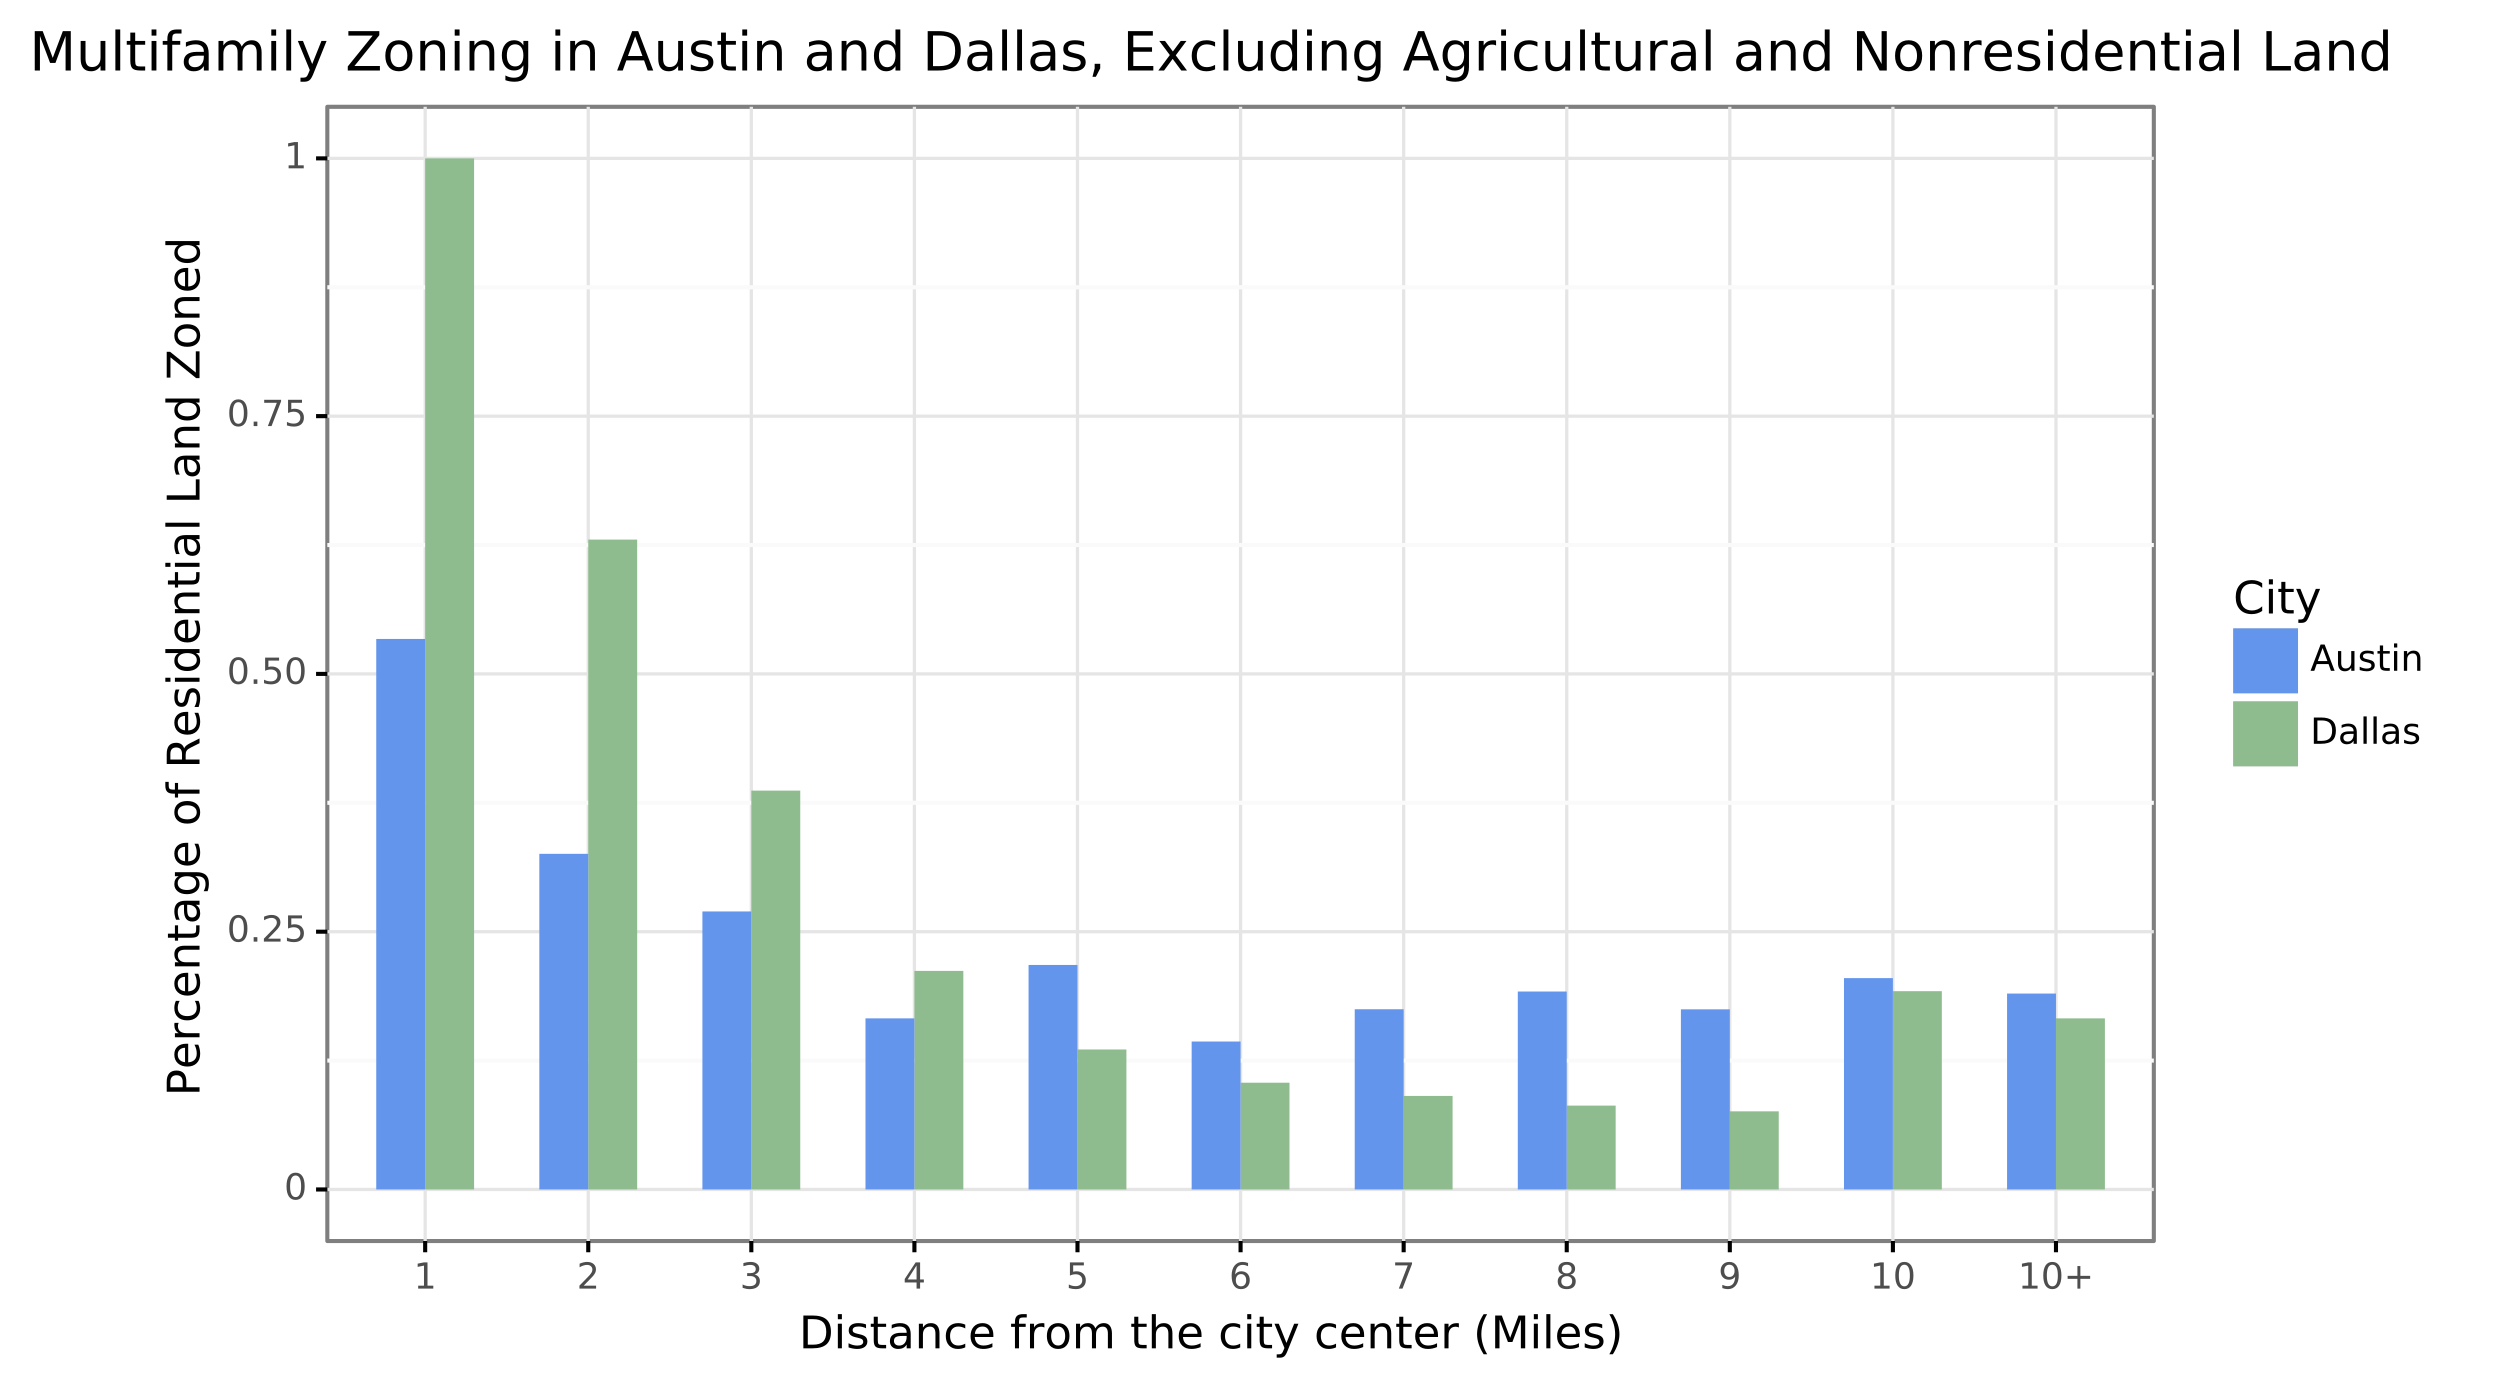 <?xml version="1.0" encoding="utf-8" standalone="no"?>
<!DOCTYPE svg PUBLIC "-//W3C//DTD SVG 1.1//EN"
  "http://www.w3.org/Graphics/SVG/1.1/DTD/svg11.dtd">
<!-- Created with matplotlib (http://matplotlib.org/) -->
<svg height="339pt" version="1.1" viewBox="0 0 611 339" width="611pt" xmlns="http://www.w3.org/2000/svg" xmlns:xlink="http://www.w3.org/1999/xlink">
 <rect x="0" y="0" width="611" height="339" fill="#333333" stroke="none"/>
 <defs>
  <style type="text/css">
*{stroke-linecap:butt;stroke-linejoin:round;}
  </style>
 </defs>
 <g id="figure_1">
  <g id="patch_1">
   <path d="M 0 339.018 
L 611.689 339.018 
L 611.689 0 
L 0 0 
z
" style="fill:#ffffff;stroke:#ffffff;stroke-linejoin:miter;"/>
  </g>
  <g id="axes_1">
   <g id="patch_2">
    <path d="M 79.996 303.305 
L 526.396 303.305 
L 526.396 26.105 
L 79.996 26.105 
z
" style="fill:#ffffff;stroke:#7f7f7f;stroke-linejoin:miter;"/>
   </g>
   <g id="matplotlib.axis_1">
    <g id="xtick_1">
     <g id="line2d_1">
      <path clip-path="url(#pef5a4bafa8)" d="M 103.911 303.305 
L 103.911 26.105 
" style="fill:none;stroke:#e5e5e5;stroke-width:0.8;"/>
     </g>
     <g id="line2d_2">
      <path d="M 103.911 303.305 
" style="fill:none;stroke:#000000;stroke-width:1.5;"/>
      <defs>
       <path d="M 0 0 
L 0 2.75 
" id="me6384b9e19" style="stroke:#000000;"/>
      </defs>
      <g>
       <use style="stroke:#000000;" x="103.911" xlink:href="#me6384b9e19" y="303.305"/>
      </g>
     </g>
     <g id="text_1">
      <!-- 1 -->
      <defs>
       <path d="M 12.406 8.297 
L 28.516 8.297 
L 28.516 63.922 
L 10.984 60.406 
L 10.984 69.391 
L 28.422 72.906 
L 38.281 72.906 
L 38.281 8.297 
L 54.391 8.297 
L 54.391 0 
L 12.406 0 
z
" id="DejaVuSans-31"/>
      </defs>
      <g style="fill:#4d4d4d;" transform="translate(101.111 314.942)scale(0.088 -0.088)">
       <use xlink:href="#DejaVuSans-31"/>
      </g>
     </g>
    </g>
    <g id="xtick_2">
     <g id="line2d_3">
      <path clip-path="url(#pef5a4bafa8)" d="M 143.768 303.305 
L 143.768 26.105 
" style="fill:none;stroke:#e5e5e5;stroke-width:0.8;"/>
     </g>
     <g id="line2d_4">
      <path d="M 143.768 303.305 
" style="fill:none;stroke:#000000;stroke-width:1.5;"/>
      <g>
       <use style="stroke:#000000;" x="143.768" xlink:href="#me6384b9e19" y="303.305"/>
      </g>
     </g>
     <g id="text_2">
      <!-- 2 -->
      <defs>
       <path d="M 19.188 8.297 
L 53.609 8.297 
L 53.609 0 
L 7.328 0 
L 7.328 8.297 
Q 12.938 14.109 22.625 23.891 
Q 32.328 33.688 34.812 36.531 
Q 39.547 41.844 41.422 45.531 
Q 43.312 49.219 43.312 52.781 
Q 43.312 58.594 39.234 62.25 
Q 35.156 65.922 28.609 65.922 
Q 23.969 65.922 18.812 64.312 
Q 13.672 62.703 7.812 59.422 
L 7.812 69.391 
Q 13.766 71.781 18.938 73 
Q 24.125 74.219 28.422 74.219 
Q 39.75 74.219 46.484 68.547 
Q 53.219 62.891 53.219 53.422 
Q 53.219 48.922 51.531 44.891 
Q 49.859 40.875 45.406 35.406 
Q 44.188 33.984 37.641 27.219 
Q 31.109 20.453 19.188 8.297 
z
" id="DejaVuSans-32"/>
      </defs>
      <g style="fill:#4d4d4d;" transform="translate(140.968 314.942)scale(0.088 -0.088)">
       <use xlink:href="#DejaVuSans-32"/>
      </g>
     </g>
    </g>
    <g id="xtick_3">
     <g id="line2d_5">
      <path clip-path="url(#pef5a4bafa8)" d="M 183.625 303.305 
L 183.625 26.105 
" style="fill:none;stroke:#e5e5e5;stroke-width:0.8;"/>
     </g>
     <g id="line2d_6">
      <path d="M 183.625 303.305 
" style="fill:none;stroke:#000000;stroke-width:1.5;"/>
      <g>
       <use style="stroke:#000000;" x="183.625" xlink:href="#me6384b9e19" y="303.305"/>
      </g>
     </g>
     <g id="text_3">
      <!-- 3 -->
      <defs>
       <path d="M 40.578 39.312 
Q 47.656 37.797 51.625 33 
Q 55.609 28.219 55.609 21.188 
Q 55.609 10.406 48.188 4.484 
Q 40.766 -1.422 27.094 -1.422 
Q 22.516 -1.422 17.656 -0.516 
Q 12.797 0.391 7.625 2.203 
L 7.625 11.719 
Q 11.719 9.328 16.594 8.109 
Q 21.484 6.891 26.812 6.891 
Q 36.078 6.891 40.938 10.547 
Q 45.797 14.203 45.797 21.188 
Q 45.797 27.641 41.281 31.266 
Q 36.766 34.906 28.719 34.906 
L 20.219 34.906 
L 20.219 43.016 
L 29.109 43.016 
Q 36.375 43.016 40.234 45.922 
Q 44.094 48.828 44.094 54.297 
Q 44.094 59.906 40.109 62.906 
Q 36.141 65.922 28.719 65.922 
Q 24.656 65.922 20.016 65.031 
Q 15.375 64.156 9.812 62.312 
L 9.812 71.094 
Q 15.438 72.656 20.344 73.438 
Q 25.25 74.219 29.594 74.219 
Q 40.828 74.219 47.359 69.109 
Q 53.906 64.016 53.906 55.328 
Q 53.906 49.266 50.438 45.094 
Q 46.969 40.922 40.578 39.312 
z
" id="DejaVuSans-33"/>
      </defs>
      <g style="fill:#4d4d4d;" transform="translate(180.825 314.942)scale(0.088 -0.088)">
       <use xlink:href="#DejaVuSans-33"/>
      </g>
     </g>
    </g>
    <g id="xtick_4">
     <g id="line2d_7">
      <path clip-path="url(#pef5a4bafa8)" d="M 223.482 303.305 
L 223.482 26.105 
" style="fill:none;stroke:#e5e5e5;stroke-width:0.8;"/>
     </g>
     <g id="line2d_8">
      <path d="M 223.482 303.305 
" style="fill:none;stroke:#000000;stroke-width:1.5;"/>
      <g>
       <use style="stroke:#000000;" x="223.482" xlink:href="#me6384b9e19" y="303.305"/>
      </g>
     </g>
     <g id="text_4">
      <!-- 4 -->
      <defs>
       <path d="M 37.797 64.312 
L 12.891 25.391 
L 37.797 25.391 
z
M 35.203 72.906 
L 47.609 72.906 
L 47.609 25.391 
L 58.016 25.391 
L 58.016 17.188 
L 47.609 17.188 
L 47.609 0 
L 37.797 0 
L 37.797 17.188 
L 4.891 17.188 
L 4.891 26.703 
z
" id="DejaVuSans-34"/>
      </defs>
      <g style="fill:#4d4d4d;" transform="translate(220.683 314.942)scale(0.088 -0.088)">
       <use xlink:href="#DejaVuSans-34"/>
      </g>
     </g>
    </g>
    <g id="xtick_5">
     <g id="line2d_9">
      <path clip-path="url(#pef5a4bafa8)" d="M 263.339 303.305 
L 263.339 26.105 
" style="fill:none;stroke:#e5e5e5;stroke-width:0.8;"/>
     </g>
     <g id="line2d_10">
      <path d="M 263.339 303.305 
" style="fill:none;stroke:#000000;stroke-width:1.5;"/>
      <g>
       <use style="stroke:#000000;" x="263.339" xlink:href="#me6384b9e19" y="303.305"/>
      </g>
     </g>
     <g id="text_5">
      <!-- 5 -->
      <defs>
       <path d="M 10.797 72.906 
L 49.516 72.906 
L 49.516 64.594 
L 19.828 64.594 
L 19.828 46.734 
Q 21.969 47.469 24.109 47.828 
Q 26.266 48.188 28.422 48.188 
Q 40.625 48.188 47.75 41.5 
Q 54.891 34.812 54.891 23.391 
Q 54.891 11.625 47.562 5.094 
Q 40.234 -1.422 26.906 -1.422 
Q 22.312 -1.422 17.547 -0.641 
Q 12.797 0.141 7.719 1.703 
L 7.719 11.625 
Q 12.109 9.234 16.797 8.062 
Q 21.484 6.891 26.703 6.891 
Q 35.156 6.891 40.078 11.328 
Q 45.016 15.766 45.016 23.391 
Q 45.016 31 40.078 35.438 
Q 35.156 39.891 26.703 39.891 
Q 22.75 39.891 18.812 39.016 
Q 14.891 38.141 10.797 36.281 
z
" id="DejaVuSans-35"/>
      </defs>
      <g style="fill:#4d4d4d;" transform="translate(260.54 314.942)scale(0.088 -0.088)">
       <use xlink:href="#DejaVuSans-35"/>
      </g>
     </g>
    </g>
    <g id="xtick_6">
     <g id="line2d_11">
      <path clip-path="url(#pef5a4bafa8)" d="M 303.196 303.305 
L 303.196 26.105 
" style="fill:none;stroke:#e5e5e5;stroke-width:0.8;"/>
     </g>
     <g id="line2d_12">
      <path d="M 303.196 303.305 
" style="fill:none;stroke:#000000;stroke-width:1.5;"/>
      <g>
       <use style="stroke:#000000;" x="303.196" xlink:href="#me6384b9e19" y="303.305"/>
      </g>
     </g>
     <g id="text_6">
      <!-- 6 -->
      <defs>
       <path d="M 33.016 40.375 
Q 26.375 40.375 22.484 35.828 
Q 18.609 31.297 18.609 23.391 
Q 18.609 15.531 22.484 10.953 
Q 26.375 6.391 33.016 6.391 
Q 39.656 6.391 43.531 10.953 
Q 47.406 15.531 47.406 23.391 
Q 47.406 31.297 43.531 35.828 
Q 39.656 40.375 33.016 40.375 
z
M 52.594 71.297 
L 52.594 62.312 
Q 48.875 64.062 45.094 64.984 
Q 41.312 65.922 37.594 65.922 
Q 27.828 65.922 22.672 59.328 
Q 17.531 52.734 16.797 39.406 
Q 19.672 43.656 24.016 45.922 
Q 28.375 48.188 33.594 48.188 
Q 44.578 48.188 50.953 41.516 
Q 57.328 34.859 57.328 23.391 
Q 57.328 12.156 50.688 5.359 
Q 44.047 -1.422 33.016 -1.422 
Q 20.359 -1.422 13.672 8.266 
Q 6.984 17.969 6.984 36.375 
Q 6.984 53.656 15.188 63.938 
Q 23.391 74.219 37.203 74.219 
Q 40.922 74.219 44.703 73.484 
Q 48.484 72.75 52.594 71.297 
z
" id="DejaVuSans-36"/>
      </defs>
      <g style="fill:#4d4d4d;" transform="translate(300.397 314.942)scale(0.088 -0.088)">
       <use xlink:href="#DejaVuSans-36"/>
      </g>
     </g>
    </g>
    <g id="xtick_7">
     <g id="line2d_13">
      <path clip-path="url(#pef5a4bafa8)" d="M 343.054 303.305 
L 343.054 26.105 
" style="fill:none;stroke:#e5e5e5;stroke-width:0.8;"/>
     </g>
     <g id="line2d_14">
      <path d="M 343.054 303.305 
" style="fill:none;stroke:#000000;stroke-width:1.5;"/>
      <g>
       <use style="stroke:#000000;" x="343.054" xlink:href="#me6384b9e19" y="303.305"/>
      </g>
     </g>
     <g id="text_7">
      <!-- 7 -->
      <defs>
       <path d="M 8.203 72.906 
L 55.078 72.906 
L 55.078 68.703 
L 28.609 0 
L 18.312 0 
L 43.219 64.594 
L 8.203 64.594 
z
" id="DejaVuSans-37"/>
      </defs>
      <g style="fill:#4d4d4d;" transform="translate(340.254 314.942)scale(0.088 -0.088)">
       <use xlink:href="#DejaVuSans-37"/>
      </g>
     </g>
    </g>
    <g id="xtick_8">
     <g id="line2d_15">
      <path clip-path="url(#pef5a4bafa8)" d="M 382.911 303.305 
L 382.911 26.105 
" style="fill:none;stroke:#e5e5e5;stroke-width:0.8;"/>
     </g>
     <g id="line2d_16">
      <path d="M 382.911 303.305 
" style="fill:none;stroke:#000000;stroke-width:1.5;"/>
      <g>
       <use style="stroke:#000000;" x="382.911" xlink:href="#me6384b9e19" y="303.305"/>
      </g>
     </g>
     <g id="text_8">
      <!-- 8 -->
      <defs>
       <path d="M 31.781 34.625 
Q 24.75 34.625 20.719 30.859 
Q 16.703 27.094 16.703 20.516 
Q 16.703 13.922 20.719 10.156 
Q 24.75 6.391 31.781 6.391 
Q 38.812 6.391 42.859 10.172 
Q 46.922 13.969 46.922 20.516 
Q 46.922 27.094 42.891 30.859 
Q 38.875 34.625 31.781 34.625 
z
M 21.922 38.812 
Q 15.578 40.375 12.031 44.719 
Q 8.5 49.078 8.5 55.328 
Q 8.5 64.062 14.719 69.141 
Q 20.953 74.219 31.781 74.219 
Q 42.672 74.219 48.875 69.141 
Q 55.078 64.062 55.078 55.328 
Q 55.078 49.078 51.531 44.719 
Q 48 40.375 41.703 38.812 
Q 48.828 37.156 52.797 32.312 
Q 56.781 27.484 56.781 20.516 
Q 56.781 9.906 50.312 4.234 
Q 43.844 -1.422 31.781 -1.422 
Q 19.734 -1.422 13.25 4.234 
Q 6.781 9.906 6.781 20.516 
Q 6.781 27.484 10.781 32.312 
Q 14.797 37.156 21.922 38.812 
z
M 18.312 54.391 
Q 18.312 48.734 21.844 45.562 
Q 25.391 42.391 31.781 42.391 
Q 38.141 42.391 41.719 45.562 
Q 45.312 48.734 45.312 54.391 
Q 45.312 60.062 41.719 63.234 
Q 38.141 66.406 31.781 66.406 
Q 25.391 66.406 21.844 63.234 
Q 18.312 60.062 18.312 54.391 
z
" id="DejaVuSans-38"/>
      </defs>
      <g style="fill:#4d4d4d;" transform="translate(380.111 314.942)scale(0.088 -0.088)">
       <use xlink:href="#DejaVuSans-38"/>
      </g>
     </g>
    </g>
    <g id="xtick_9">
     <g id="line2d_17">
      <path clip-path="url(#pef5a4bafa8)" d="M 422.768 303.305 
L 422.768 26.105 
" style="fill:none;stroke:#e5e5e5;stroke-width:0.8;"/>
     </g>
     <g id="line2d_18">
      <path d="M 422.768 303.305 
" style="fill:none;stroke:#000000;stroke-width:1.5;"/>
      <g>
       <use style="stroke:#000000;" x="422.768" xlink:href="#me6384b9e19" y="303.305"/>
      </g>
     </g>
     <g id="text_9">
      <!-- 9 -->
      <defs>
       <path d="M 10.984 1.516 
L 10.984 10.5 
Q 14.703 8.734 18.5 7.812 
Q 22.312 6.891 25.984 6.891 
Q 35.75 6.891 40.891 13.453 
Q 46.047 20.016 46.781 33.406 
Q 43.953 29.203 39.594 26.953 
Q 35.25 24.703 29.984 24.703 
Q 19.047 24.703 12.672 31.312 
Q 6.297 37.938 6.297 49.422 
Q 6.297 60.641 12.938 67.422 
Q 19.578 74.219 30.609 74.219 
Q 43.266 74.219 49.922 64.516 
Q 56.594 54.828 56.594 36.375 
Q 56.594 19.141 48.406 8.859 
Q 40.234 -1.422 26.422 -1.422 
Q 22.703 -1.422 18.891 -0.688 
Q 15.094 0.047 10.984 1.516 
z
M 30.609 32.422 
Q 37.25 32.422 41.125 36.953 
Q 45.016 41.5 45.016 49.422 
Q 45.016 57.281 41.125 61.844 
Q 37.25 66.406 30.609 66.406 
Q 23.969 66.406 20.094 61.844 
Q 16.219 57.281 16.219 49.422 
Q 16.219 41.5 20.094 36.953 
Q 23.969 32.422 30.609 32.422 
z
" id="DejaVuSans-39"/>
      </defs>
      <g style="fill:#4d4d4d;" transform="translate(419.968 314.942)scale(0.088 -0.088)">
       <use xlink:href="#DejaVuSans-39"/>
      </g>
     </g>
    </g>
    <g id="xtick_10">
     <g id="line2d_19">
      <path clip-path="url(#pef5a4bafa8)" d="M 462.625 303.305 
L 462.625 26.105 
" style="fill:none;stroke:#e5e5e5;stroke-width:0.8;"/>
     </g>
     <g id="line2d_20">
      <path d="M 462.625 303.305 
" style="fill:none;stroke:#000000;stroke-width:1.5;"/>
      <g>
       <use style="stroke:#000000;" x="462.625" xlink:href="#me6384b9e19" y="303.305"/>
      </g>
     </g>
     <g id="text_10">
      <!-- 10 -->
      <defs>
       <path d="M 31.781 66.406 
Q 24.172 66.406 20.328 58.906 
Q 16.5 51.422 16.5 36.375 
Q 16.5 21.391 20.328 13.891 
Q 24.172 6.391 31.781 6.391 
Q 39.453 6.391 43.281 13.891 
Q 47.125 21.391 47.125 36.375 
Q 47.125 51.422 43.281 58.906 
Q 39.453 66.406 31.781 66.406 
z
M 31.781 74.219 
Q 44.047 74.219 50.516 64.516 
Q 56.984 54.828 56.984 36.375 
Q 56.984 17.969 50.516 8.266 
Q 44.047 -1.422 31.781 -1.422 
Q 19.531 -1.422 13.062 8.266 
Q 6.594 17.969 6.594 36.375 
Q 6.594 54.828 13.062 64.516 
Q 19.531 74.219 31.781 74.219 
z
" id="DejaVuSans-30"/>
      </defs>
      <g style="fill:#4d4d4d;" transform="translate(457.026 314.942)scale(0.088 -0.088)">
       <use xlink:href="#DejaVuSans-31"/>
       <use x="63.623" xlink:href="#DejaVuSans-30"/>
      </g>
     </g>
    </g>
    <g id="xtick_11">
     <g id="line2d_21">
      <path clip-path="url(#pef5a4bafa8)" d="M 502.482 303.305 
L 502.482 26.105 
" style="fill:none;stroke:#e5e5e5;stroke-width:0.8;"/>
     </g>
     <g id="line2d_22">
      <path d="M 502.482 303.305 
" style="fill:none;stroke:#000000;stroke-width:1.5;"/>
      <g>
       <use style="stroke:#000000;" x="502.482" xlink:href="#me6384b9e19" y="303.305"/>
      </g>
     </g>
     <g id="text_11">
      <!-- 10+ -->
      <defs>
       <path d="M 46 62.703 
L 46 35.5 
L 73.188 35.5 
L 73.188 27.203 
L 46 27.203 
L 46 0 
L 37.797 0 
L 37.797 27.203 
L 10.594 27.203 
L 10.594 35.5 
L 37.797 35.5 
L 37.797 62.703 
z
" id="DejaVuSans-2b"/>
      </defs>
      <g style="fill:#4d4d4d;" transform="translate(493.196 314.942)scale(0.088 -0.088)">
       <use xlink:href="#DejaVuSans-31"/>
       <use x="63.623" xlink:href="#DejaVuSans-30"/>
       <use x="127.246" xlink:href="#DejaVuSans-2b"/>
      </g>
     </g>
    </g>
    <g id="text_12">
     <!-- Distance from the city center (Miles) -->
     <defs>
      <path d="M 19.672 64.797 
L 19.672 8.109 
L 31.594 8.109 
Q 46.688 8.109 53.688 14.938 
Q 60.688 21.781 60.688 36.531 
Q 60.688 51.172 53.688 57.984 
Q 46.688 64.797 31.594 64.797 
z
M 9.812 72.906 
L 30.078 72.906 
Q 51.266 72.906 61.172 64.094 
Q 71.094 55.281 71.094 36.531 
Q 71.094 17.672 61.125 8.828 
Q 51.172 0 30.078 0 
L 9.812 0 
z
" id="DejaVuSans-44"/>
      <path d="M 9.422 54.688 
L 18.406 54.688 
L 18.406 0 
L 9.422 0 
z
M 9.422 75.984 
L 18.406 75.984 
L 18.406 64.594 
L 9.422 64.594 
z
" id="DejaVuSans-69"/>
      <path d="M 44.281 53.078 
L 44.281 44.578 
Q 40.484 46.531 36.375 47.5 
Q 32.281 48.484 27.875 48.484 
Q 21.188 48.484 17.844 46.438 
Q 14.5 44.391 14.5 40.281 
Q 14.5 37.156 16.891 35.375 
Q 19.281 33.594 26.516 31.984 
L 29.594 31.297 
Q 39.156 29.25 43.188 25.516 
Q 47.219 21.781 47.219 15.094 
Q 47.219 7.469 41.188 3.016 
Q 35.156 -1.422 24.609 -1.422 
Q 20.219 -1.422 15.453 -0.562 
Q 10.688 0.297 5.422 2 
L 5.422 11.281 
Q 10.406 8.688 15.234 7.391 
Q 20.062 6.109 24.812 6.109 
Q 31.156 6.109 34.562 8.281 
Q 37.984 10.453 37.984 14.406 
Q 37.984 18.062 35.516 20.016 
Q 33.062 21.969 24.703 23.781 
L 21.578 24.516 
Q 13.234 26.266 9.516 29.906 
Q 5.812 33.547 5.812 39.891 
Q 5.812 47.609 11.281 51.797 
Q 16.75 56 26.812 56 
Q 31.781 56 36.172 55.266 
Q 40.578 54.547 44.281 53.078 
z
" id="DejaVuSans-73"/>
      <path d="M 18.312 70.219 
L 18.312 54.688 
L 36.812 54.688 
L 36.812 47.703 
L 18.312 47.703 
L 18.312 18.016 
Q 18.312 11.328 20.141 9.422 
Q 21.969 7.516 27.594 7.516 
L 36.812 7.516 
L 36.812 0 
L 27.594 0 
Q 17.188 0 13.234 3.875 
Q 9.281 7.766 9.281 18.016 
L 9.281 47.703 
L 2.688 47.703 
L 2.688 54.688 
L 9.281 54.688 
L 9.281 70.219 
z
" id="DejaVuSans-74"/>
      <path d="M 34.281 27.484 
Q 23.391 27.484 19.188 25 
Q 14.984 22.516 14.984 16.5 
Q 14.984 11.719 18.141 8.906 
Q 21.297 6.109 26.703 6.109 
Q 34.188 6.109 38.703 11.406 
Q 43.219 16.703 43.219 25.484 
L 43.219 27.484 
z
M 52.203 31.203 
L 52.203 0 
L 43.219 0 
L 43.219 8.297 
Q 40.141 3.328 35.547 0.953 
Q 30.953 -1.422 24.312 -1.422 
Q 15.922 -1.422 10.953 3.297 
Q 6 8.016 6 15.922 
Q 6 25.141 12.172 29.828 
Q 18.359 34.516 30.609 34.516 
L 43.219 34.516 
L 43.219 35.406 
Q 43.219 41.609 39.141 45 
Q 35.062 48.391 27.688 48.391 
Q 23 48.391 18.547 47.266 
Q 14.109 46.141 10.016 43.891 
L 10.016 52.203 
Q 14.938 54.109 19.578 55.047 
Q 24.219 56 28.609 56 
Q 40.484 56 46.344 49.844 
Q 52.203 43.703 52.203 31.203 
z
" id="DejaVuSans-61"/>
      <path d="M 54.891 33.016 
L 54.891 0 
L 45.906 0 
L 45.906 32.719 
Q 45.906 40.484 42.875 44.328 
Q 39.844 48.188 33.797 48.188 
Q 26.516 48.188 22.312 43.547 
Q 18.109 38.922 18.109 30.906 
L 18.109 0 
L 9.078 0 
L 9.078 54.688 
L 18.109 54.688 
L 18.109 46.188 
Q 21.344 51.125 25.703 53.562 
Q 30.078 56 35.797 56 
Q 45.219 56 50.047 50.172 
Q 54.891 44.344 54.891 33.016 
z
" id="DejaVuSans-6e"/>
      <path d="M 48.781 52.594 
L 48.781 44.188 
Q 44.969 46.297 41.141 47.344 
Q 37.312 48.391 33.406 48.391 
Q 24.656 48.391 19.812 42.844 
Q 14.984 37.312 14.984 27.297 
Q 14.984 17.281 19.812 11.734 
Q 24.656 6.203 33.406 6.203 
Q 37.312 6.203 41.141 7.25 
Q 44.969 8.297 48.781 10.406 
L 48.781 2.094 
Q 45.016 0.344 40.984 -0.531 
Q 36.969 -1.422 32.422 -1.422 
Q 20.062 -1.422 12.781 6.344 
Q 5.516 14.109 5.516 27.297 
Q 5.516 40.672 12.859 48.328 
Q 20.219 56 33.016 56 
Q 37.156 56 41.109 55.141 
Q 45.062 54.297 48.781 52.594 
z
" id="DejaVuSans-63"/>
      <path d="M 56.203 29.594 
L 56.203 25.203 
L 14.891 25.203 
Q 15.484 15.922 20.484 11.062 
Q 25.484 6.203 34.422 6.203 
Q 39.594 6.203 44.453 7.469 
Q 49.312 8.734 54.109 11.281 
L 54.109 2.781 
Q 49.266 0.734 44.188 -0.344 
Q 39.109 -1.422 33.891 -1.422 
Q 20.797 -1.422 13.156 6.188 
Q 5.516 13.812 5.516 26.812 
Q 5.516 40.234 12.766 48.109 
Q 20.016 56 32.328 56 
Q 43.359 56 49.781 48.891 
Q 56.203 41.797 56.203 29.594 
z
M 47.219 32.234 
Q 47.125 39.594 43.094 43.984 
Q 39.062 48.391 32.422 48.391 
Q 24.906 48.391 20.391 44.141 
Q 15.875 39.891 15.188 32.172 
z
" id="DejaVuSans-65"/>
      <path id="DejaVuSans-20"/>
      <path d="M 37.109 75.984 
L 37.109 68.5 
L 28.516 68.5 
Q 23.688 68.5 21.797 66.547 
Q 19.922 64.594 19.922 59.516 
L 19.922 54.688 
L 34.719 54.688 
L 34.719 47.703 
L 19.922 47.703 
L 19.922 0 
L 10.891 0 
L 10.891 47.703 
L 2.297 47.703 
L 2.297 54.688 
L 10.891 54.688 
L 10.891 58.5 
Q 10.891 67.625 15.141 71.797 
Q 19.391 75.984 28.609 75.984 
z
" id="DejaVuSans-66"/>
      <path d="M 41.109 46.297 
Q 39.594 47.172 37.812 47.578 
Q 36.031 48 33.891 48 
Q 26.266 48 22.188 43.047 
Q 18.109 38.094 18.109 28.812 
L 18.109 0 
L 9.078 0 
L 9.078 54.688 
L 18.109 54.688 
L 18.109 46.188 
Q 20.953 51.172 25.484 53.578 
Q 30.031 56 36.531 56 
Q 37.453 56 38.578 55.875 
Q 39.703 55.766 41.062 55.516 
z
" id="DejaVuSans-72"/>
      <path d="M 30.609 48.391 
Q 23.391 48.391 19.188 42.75 
Q 14.984 37.109 14.984 27.297 
Q 14.984 17.484 19.156 11.844 
Q 23.344 6.203 30.609 6.203 
Q 37.797 6.203 41.984 11.859 
Q 46.188 17.531 46.188 27.297 
Q 46.188 37.016 41.984 42.703 
Q 37.797 48.391 30.609 48.391 
z
M 30.609 56 
Q 42.328 56 49.016 48.375 
Q 55.719 40.766 55.719 27.297 
Q 55.719 13.875 49.016 6.219 
Q 42.328 -1.422 30.609 -1.422 
Q 18.844 -1.422 12.172 6.219 
Q 5.516 13.875 5.516 27.297 
Q 5.516 40.766 12.172 48.375 
Q 18.844 56 30.609 56 
z
" id="DejaVuSans-6f"/>
      <path d="M 52 44.188 
Q 55.375 50.25 60.062 53.125 
Q 64.75 56 71.094 56 
Q 79.641 56 84.281 50.016 
Q 88.922 44.047 88.922 33.016 
L 88.922 0 
L 79.891 0 
L 79.891 32.719 
Q 79.891 40.578 77.094 44.375 
Q 74.312 48.188 68.609 48.188 
Q 61.625 48.188 57.562 43.547 
Q 53.516 38.922 53.516 30.906 
L 53.516 0 
L 44.484 0 
L 44.484 32.719 
Q 44.484 40.625 41.703 44.406 
Q 38.922 48.188 33.109 48.188 
Q 26.219 48.188 22.156 43.531 
Q 18.109 38.875 18.109 30.906 
L 18.109 0 
L 9.078 0 
L 9.078 54.688 
L 18.109 54.688 
L 18.109 46.188 
Q 21.188 51.219 25.484 53.609 
Q 29.781 56 35.688 56 
Q 41.656 56 45.828 52.969 
Q 50 49.953 52 44.188 
z
" id="DejaVuSans-6d"/>
      <path d="M 54.891 33.016 
L 54.891 0 
L 45.906 0 
L 45.906 32.719 
Q 45.906 40.484 42.875 44.328 
Q 39.844 48.188 33.797 48.188 
Q 26.516 48.188 22.312 43.547 
Q 18.109 38.922 18.109 30.906 
L 18.109 0 
L 9.078 0 
L 9.078 75.984 
L 18.109 75.984 
L 18.109 46.188 
Q 21.344 51.125 25.703 53.562 
Q 30.078 56 35.797 56 
Q 45.219 56 50.047 50.172 
Q 54.891 44.344 54.891 33.016 
z
" id="DejaVuSans-68"/>
      <path d="M 32.172 -5.078 
Q 28.375 -14.844 24.75 -17.812 
Q 21.141 -20.797 15.094 -20.797 
L 7.906 -20.797 
L 7.906 -13.281 
L 13.188 -13.281 
Q 16.891 -13.281 18.938 -11.516 
Q 21 -9.766 23.484 -3.219 
L 25.094 0.875 
L 2.984 54.688 
L 12.5 54.688 
L 29.594 11.922 
L 46.688 54.688 
L 56.203 54.688 
z
" id="DejaVuSans-79"/>
      <path d="M 31 75.875 
Q 24.469 64.656 21.281 53.656 
Q 18.109 42.672 18.109 31.391 
Q 18.109 20.125 21.312 9.062 
Q 24.516 -2 31 -13.188 
L 23.188 -13.188 
Q 15.875 -1.703 12.234 9.375 
Q 8.594 20.453 8.594 31.391 
Q 8.594 42.281 12.203 53.312 
Q 15.828 64.359 23.188 75.875 
z
" id="DejaVuSans-28"/>
      <path d="M 9.812 72.906 
L 24.516 72.906 
L 43.109 23.297 
L 61.812 72.906 
L 76.516 72.906 
L 76.516 0 
L 66.891 0 
L 66.891 64.016 
L 48.094 14.016 
L 38.188 14.016 
L 19.391 64.016 
L 19.391 0 
L 9.812 0 
z
" id="DejaVuSans-4d"/>
      <path d="M 9.422 75.984 
L 18.406 75.984 
L 18.406 0 
L 9.422 0 
z
" id="DejaVuSans-6c"/>
      <path d="M 8.016 75.875 
L 15.828 75.875 
Q 23.141 64.359 26.781 53.312 
Q 30.422 42.281 30.422 31.391 
Q 30.422 20.453 26.781 9.375 
Q 23.141 -1.703 15.828 -13.188 
L 8.016 -13.188 
Q 14.5 -2 17.703 9.062 
Q 20.906 20.125 20.906 31.391 
Q 20.906 42.672 17.703 53.656 
Q 14.5 64.656 8.016 75.875 
z
" id="DejaVuSans-29"/>
     </defs>
     <g transform="translate(195.262 329.53)scale(0.11 -0.11)">
      <use xlink:href="#DejaVuSans-44"/>
      <use x="77.002" xlink:href="#DejaVuSans-69"/>
      <use x="104.785" xlink:href="#DejaVuSans-73"/>
      <use x="156.885" xlink:href="#DejaVuSans-74"/>
      <use x="196.094" xlink:href="#DejaVuSans-61"/>
      <use x="257.373" xlink:href="#DejaVuSans-6e"/>
      <use x="320.752" xlink:href="#DejaVuSans-63"/>
      <use x="375.732" xlink:href="#DejaVuSans-65"/>
      <use x="437.256" xlink:href="#DejaVuSans-20"/>
      <use x="469.043" xlink:href="#DejaVuSans-66"/>
      <use x="504.248" xlink:href="#DejaVuSans-72"/>
      <use x="545.33" xlink:href="#DejaVuSans-6f"/>
      <use x="606.512" xlink:href="#DejaVuSans-6d"/>
      <use x="703.924" xlink:href="#DejaVuSans-20"/>
      <use x="735.711" xlink:href="#DejaVuSans-74"/>
      <use x="774.92" xlink:href="#DejaVuSans-68"/>
      <use x="838.299" xlink:href="#DejaVuSans-65"/>
      <use x="899.822" xlink:href="#DejaVuSans-20"/>
      <use x="931.609" xlink:href="#DejaVuSans-63"/>
      <use x="986.59" xlink:href="#DejaVuSans-69"/>
      <use x="1014.373" xlink:href="#DejaVuSans-74"/>
      <use x="1053.582" xlink:href="#DejaVuSans-79"/>
      <use x="1112.762" xlink:href="#DejaVuSans-20"/>
      <use x="1144.549" xlink:href="#DejaVuSans-63"/>
      <use x="1199.529" xlink:href="#DejaVuSans-65"/>
      <use x="1261.053" xlink:href="#DejaVuSans-6e"/>
      <use x="1324.432" xlink:href="#DejaVuSans-74"/>
      <use x="1363.641" xlink:href="#DejaVuSans-65"/>
      <use x="1425.164" xlink:href="#DejaVuSans-72"/>
      <use x="1466.277" xlink:href="#DejaVuSans-20"/>
      <use x="1498.064" xlink:href="#DejaVuSans-28"/>
      <use x="1537.078" xlink:href="#DejaVuSans-4d"/>
      <use x="1623.357" xlink:href="#DejaVuSans-69"/>
      <use x="1651.141" xlink:href="#DejaVuSans-6c"/>
      <use x="1678.924" xlink:href="#DejaVuSans-65"/>
      <use x="1740.447" xlink:href="#DejaVuSans-73"/>
      <use x="1792.547" xlink:href="#DejaVuSans-29"/>
     </g>
    </g>
   </g>
   <g id="matplotlib.axis_2">
    <g id="ytick_1">
     <g id="line2d_23">
      <path clip-path="url(#pef5a4bafa8)" d="M 79.996 290.705 
L 526.396 290.705 
" style="fill:none;stroke:#e5e5e5;stroke-width:0.8;"/>
     </g>
     <g id="line2d_24">
      <path d="M 79.996 290.705 
" style="fill:none;stroke:#000000;stroke-width:1.5;"/>
      <defs>
       <path d="M 0 0 
L -2.75 0 
" id="m4a11bd9fdb" style="stroke:#000000;"/>
      </defs>
      <g>
       <use style="stroke:#000000;" x="79.996" xlink:href="#m4a11bd9fdb" y="290.705"/>
      </g>
     </g>
     <g id="text_13">
      <!-- 0 -->
      <g style="fill:#4d4d4d;" transform="translate(69.447 293.134)scale(0.088 -0.088)">
       <use xlink:href="#DejaVuSans-30"/>
      </g>
     </g>
    </g>
    <g id="ytick_2">
     <g id="line2d_25">
      <path clip-path="url(#pef5a4bafa8)" d="M 79.996 227.705 
L 526.396 227.705 
" style="fill:none;stroke:#e5e5e5;stroke-width:0.8;"/>
     </g>
     <g id="line2d_26">
      <path d="M 79.996 227.705 
" style="fill:none;stroke:#000000;stroke-width:1.5;"/>
      <g>
       <use style="stroke:#000000;" x="79.996" xlink:href="#m4a11bd9fdb" y="227.705"/>
      </g>
     </g>
     <g id="text_14">
      <!-- 0.25 -->
      <defs>
       <path d="M 10.688 12.406 
L 21 12.406 
L 21 0 
L 10.688 0 
z
" id="DejaVuSans-2e"/>
      </defs>
      <g style="fill:#4d4d4d;" transform="translate(55.453 230.134)scale(0.088 -0.088)">
       <use xlink:href="#DejaVuSans-30"/>
       <use x="63.623" xlink:href="#DejaVuSans-2e"/>
       <use x="95.41" xlink:href="#DejaVuSans-32"/>
       <use x="159.033" xlink:href="#DejaVuSans-35"/>
      </g>
     </g>
    </g>
    <g id="ytick_3">
     <g id="line2d_27">
      <path clip-path="url(#pef5a4bafa8)" d="M 79.996 164.705 
L 526.396 164.705 
" style="fill:none;stroke:#e5e5e5;stroke-width:0.8;"/>
     </g>
     <g id="line2d_28">
      <path d="M 79.996 164.705 
" style="fill:none;stroke:#000000;stroke-width:1.5;"/>
      <g>
       <use style="stroke:#000000;" x="79.996" xlink:href="#m4a11bd9fdb" y="164.705"/>
      </g>
     </g>
     <g id="text_15">
      <!-- 0.50 -->
      <g style="fill:#4d4d4d;" transform="translate(55.453 167.134)scale(0.088 -0.088)">
       <use xlink:href="#DejaVuSans-30"/>
       <use x="63.623" xlink:href="#DejaVuSans-2e"/>
       <use x="95.41" xlink:href="#DejaVuSans-35"/>
       <use x="159.033" xlink:href="#DejaVuSans-30"/>
      </g>
     </g>
    </g>
    <g id="ytick_4">
     <g id="line2d_29">
      <path clip-path="url(#pef5a4bafa8)" d="M 79.996 101.705 
L 526.396 101.705 
" style="fill:none;stroke:#e5e5e5;stroke-width:0.8;"/>
     </g>
     <g id="line2d_30">
      <path d="M 79.996 101.705 
" style="fill:none;stroke:#000000;stroke-width:1.5;"/>
      <g>
       <use style="stroke:#000000;" x="79.996" xlink:href="#m4a11bd9fdb" y="101.705"/>
      </g>
     </g>
     <g id="text_16">
      <!-- 0.75 -->
      <g style="fill:#4d4d4d;" transform="translate(55.453 104.134)scale(0.088 -0.088)">
       <use xlink:href="#DejaVuSans-30"/>
       <use x="63.623" xlink:href="#DejaVuSans-2e"/>
       <use x="95.41" xlink:href="#DejaVuSans-37"/>
       <use x="159.033" xlink:href="#DejaVuSans-35"/>
      </g>
     </g>
    </g>
    <g id="ytick_5">
     <g id="line2d_31">
      <path clip-path="url(#pef5a4bafa8)" d="M 79.996 38.705 
L 526.396 38.705 
" style="fill:none;stroke:#e5e5e5;stroke-width:0.8;"/>
     </g>
     <g id="line2d_32">
      <path d="M 79.996 38.705 
" style="fill:none;stroke:#000000;stroke-width:1.5;"/>
      <g>
       <use style="stroke:#000000;" x="79.996" xlink:href="#m4a11bd9fdb" y="38.705"/>
      </g>
     </g>
     <g id="text_17">
      <!-- 1 -->
      <g style="fill:#4d4d4d;" transform="translate(69.447 41.134)scale(0.088 -0.088)">
       <use xlink:href="#DejaVuSans-31"/>
      </g>
     </g>
    </g>
    <g id="ytick_6">
     <g id="line2d_33">
      <path clip-path="url(#pef5a4bafa8)" d="M 79.996 259.205 
L 526.396 259.205 
" style="fill:none;stroke:#fafafa;"/>
     </g>
     <g id="line2d_34">
      <path d="M 79.996 259.205 
" style="fill:none;stroke:#000000;stroke-width:1.5;"/>
     </g>
    </g>
    <g id="ytick_7">
     <g id="line2d_35">
      <path clip-path="url(#pef5a4bafa8)" d="M 79.996 196.205 
L 526.396 196.205 
" style="fill:none;stroke:#fafafa;"/>
     </g>
     <g id="line2d_36">
      <path d="M 79.996 196.205 
" style="fill:none;stroke:#000000;stroke-width:1.5;"/>
     </g>
    </g>
    <g id="ytick_8">
     <g id="line2d_37">
      <path clip-path="url(#pef5a4bafa8)" d="M 79.996 133.205 
L 526.396 133.205 
" style="fill:none;stroke:#fafafa;"/>
     </g>
     <g id="line2d_38">
      <path d="M 79.996 133.205 
" style="fill:none;stroke:#000000;stroke-width:1.5;"/>
     </g>
    </g>
    <g id="ytick_9">
     <g id="line2d_39">
      <path clip-path="url(#pef5a4bafa8)" d="M 79.996 70.205 
L 526.396 70.205 
" style="fill:none;stroke:#fafafa;"/>
     </g>
     <g id="line2d_40">
      <path d="M 79.996 70.205 
" style="fill:none;stroke:#000000;stroke-width:1.5;"/>
     </g>
    </g>
    <g id="text_18">
     <!-- Percentage of Residential Land Zoned -->
     <defs>
      <path d="M 19.672 64.797 
L 19.672 37.406 
L 32.078 37.406 
Q 38.969 37.406 42.719 40.969 
Q 46.484 44.531 46.484 51.125 
Q 46.484 57.672 42.719 61.234 
Q 38.969 64.797 32.078 64.797 
z
M 9.812 72.906 
L 32.078 72.906 
Q 44.344 72.906 50.609 67.359 
Q 56.891 61.812 56.891 51.125 
Q 56.891 40.328 50.609 34.812 
Q 44.344 29.297 32.078 29.297 
L 19.672 29.297 
L 19.672 0 
L 9.812 0 
z
" id="DejaVuSans-50"/>
      <path d="M 45.406 27.984 
Q 45.406 37.75 41.375 43.109 
Q 37.359 48.484 30.078 48.484 
Q 22.859 48.484 18.828 43.109 
Q 14.797 37.75 14.797 27.984 
Q 14.797 18.266 18.828 12.891 
Q 22.859 7.516 30.078 7.516 
Q 37.359 7.516 41.375 12.891 
Q 45.406 18.266 45.406 27.984 
z
M 54.391 6.781 
Q 54.391 -7.172 48.188 -13.984 
Q 42 -20.797 29.203 -20.797 
Q 24.469 -20.797 20.266 -20.094 
Q 16.062 -19.391 12.109 -17.922 
L 12.109 -9.188 
Q 16.062 -11.328 19.922 -12.344 
Q 23.781 -13.375 27.781 -13.375 
Q 36.625 -13.375 41.016 -8.766 
Q 45.406 -4.156 45.406 5.172 
L 45.406 9.625 
Q 42.625 4.781 38.281 2.391 
Q 33.938 0 27.875 0 
Q 17.828 0 11.672 7.656 
Q 5.516 15.328 5.516 27.984 
Q 5.516 40.672 11.672 48.328 
Q 17.828 56 27.875 56 
Q 33.938 56 38.281 53.609 
Q 42.625 51.219 45.406 46.391 
L 45.406 54.688 
L 54.391 54.688 
z
" id="DejaVuSans-67"/>
      <path d="M 44.391 34.188 
Q 47.562 33.109 50.562 29.594 
Q 53.562 26.078 56.594 19.922 
L 66.609 0 
L 56 0 
L 46.688 18.703 
Q 43.062 26.031 39.672 28.422 
Q 36.281 30.812 30.422 30.812 
L 19.672 30.812 
L 19.672 0 
L 9.812 0 
L 9.812 72.906 
L 32.078 72.906 
Q 44.578 72.906 50.734 67.672 
Q 56.891 62.453 56.891 51.906 
Q 56.891 45.016 53.688 40.469 
Q 50.484 35.938 44.391 34.188 
z
M 19.672 64.797 
L 19.672 38.922 
L 32.078 38.922 
Q 39.203 38.922 42.844 42.219 
Q 46.484 45.516 46.484 51.906 
Q 46.484 58.297 42.844 61.547 
Q 39.203 64.797 32.078 64.797 
z
" id="DejaVuSans-52"/>
      <path d="M 45.406 46.391 
L 45.406 75.984 
L 54.391 75.984 
L 54.391 0 
L 45.406 0 
L 45.406 8.203 
Q 42.578 3.328 38.25 0.953 
Q 33.938 -1.422 27.875 -1.422 
Q 17.969 -1.422 11.734 6.484 
Q 5.516 14.406 5.516 27.297 
Q 5.516 40.188 11.734 48.094 
Q 17.969 56 27.875 56 
Q 33.938 56 38.25 53.625 
Q 42.578 51.266 45.406 46.391 
z
M 14.797 27.297 
Q 14.797 17.391 18.875 11.75 
Q 22.953 6.109 30.078 6.109 
Q 37.203 6.109 41.297 11.75 
Q 45.406 17.391 45.406 27.297 
Q 45.406 37.203 41.297 42.844 
Q 37.203 48.484 30.078 48.484 
Q 22.953 48.484 18.875 42.844 
Q 14.797 37.203 14.797 27.297 
z
" id="DejaVuSans-64"/>
      <path d="M 9.812 72.906 
L 19.672 72.906 
L 19.672 8.297 
L 55.172 8.297 
L 55.172 0 
L 9.812 0 
z
" id="DejaVuSans-4c"/>
      <path d="M 5.609 72.906 
L 62.891 72.906 
L 62.891 65.375 
L 16.797 8.297 
L 64.016 8.297 
L 64.016 0 
L 4.5 0 
L 4.5 7.516 
L 50.594 64.594 
L 5.609 64.594 
z
" id="DejaVuSans-5a"/>
     </defs>
     <g transform="translate(48.765 267.899)rotate(-90)scale(0.11 -0.11)">
      <use xlink:href="#DejaVuSans-50"/>
      <use x="60.256" xlink:href="#DejaVuSans-65"/>
      <use x="121.779" xlink:href="#DejaVuSans-72"/>
      <use x="162.861" xlink:href="#DejaVuSans-63"/>
      <use x="217.842" xlink:href="#DejaVuSans-65"/>
      <use x="279.365" xlink:href="#DejaVuSans-6e"/>
      <use x="342.744" xlink:href="#DejaVuSans-74"/>
      <use x="381.953" xlink:href="#DejaVuSans-61"/>
      <use x="443.232" xlink:href="#DejaVuSans-67"/>
      <use x="506.709" xlink:href="#DejaVuSans-65"/>
      <use x="568.232" xlink:href="#DejaVuSans-20"/>
      <use x="600.02" xlink:href="#DejaVuSans-6f"/>
      <use x="661.201" xlink:href="#DejaVuSans-66"/>
      <use x="696.406" xlink:href="#DejaVuSans-20"/>
      <use x="728.193" xlink:href="#DejaVuSans-52"/>
      <use x="797.613" xlink:href="#DejaVuSans-65"/>
      <use x="859.137" xlink:href="#DejaVuSans-73"/>
      <use x="911.236" xlink:href="#DejaVuSans-69"/>
      <use x="939.02" xlink:href="#DejaVuSans-64"/>
      <use x="1002.496" xlink:href="#DejaVuSans-65"/>
      <use x="1064.02" xlink:href="#DejaVuSans-6e"/>
      <use x="1127.398" xlink:href="#DejaVuSans-74"/>
      <use x="1166.607" xlink:href="#DejaVuSans-69"/>
      <use x="1194.391" xlink:href="#DejaVuSans-61"/>
      <use x="1255.67" xlink:href="#DejaVuSans-6c"/>
      <use x="1283.453" xlink:href="#DejaVuSans-20"/>
      <use x="1315.24" xlink:href="#DejaVuSans-4c"/>
      <use x="1370.953" xlink:href="#DejaVuSans-61"/>
      <use x="1432.232" xlink:href="#DejaVuSans-6e"/>
      <use x="1495.611" xlink:href="#DejaVuSans-64"/>
      <use x="1559.088" xlink:href="#DejaVuSans-20"/>
      <use x="1590.875" xlink:href="#DejaVuSans-5a"/>
      <use x="1659.381" xlink:href="#DejaVuSans-6f"/>
      <use x="1720.562" xlink:href="#DejaVuSans-6e"/>
      <use x="1783.941" xlink:href="#DejaVuSans-65"/>
      <use x="1845.465" xlink:href="#DejaVuSans-64"/>
     </g>
    </g>
   </g>
   <g id="PolyCollection_1">
    <path clip-path="url(#pef5a4bafa8)" d="M 103.911 290.705 
L 103.911 38.705 
L 115.868 38.705 
L 115.868 290.705 
z
" style="fill:#8fbc8f;"/>
    <path clip-path="url(#pef5a4bafa8)" d="M 91.954 290.705 
L 91.954 156.159 
L 103.911 156.159 
L 103.911 290.705 
z
" style="fill:#6495ed;"/>
    <path clip-path="url(#pef5a4bafa8)" d="M 143.768 290.705 
L 143.768 131.877 
L 155.725 131.877 
L 155.725 290.705 
z
" style="fill:#8fbc8f;"/>
    <path clip-path="url(#pef5a4bafa8)" d="M 131.811 290.705 
L 131.811 208.675 
L 143.768 208.675 
L 143.768 290.705 
z
" style="fill:#6495ed;"/>
    <path clip-path="url(#pef5a4bafa8)" d="M 183.625 290.705 
L 183.625 193.223 
L 195.582 193.223 
L 195.582 290.705 
z
" style="fill:#8fbc8f;"/>
    <path clip-path="url(#pef5a4bafa8)" d="M 171.668 290.705 
L 171.668 222.759 
L 183.625 222.759 
L 183.625 290.705 
z
" style="fill:#6495ed;"/>
    <path clip-path="url(#pef5a4bafa8)" d="M 223.482 290.705 
L 223.482 237.289 
L 235.439 237.289 
L 235.439 290.705 
z
" style="fill:#8fbc8f;"/>
    <path clip-path="url(#pef5a4bafa8)" d="M 211.525 290.705 
L 211.525 248.888 
L 223.482 248.888 
L 223.482 290.705 
z
" style="fill:#6495ed;"/>
    <path clip-path="url(#pef5a4bafa8)" d="M 263.339 290.705 
L 263.339 256.491 
L 275.296 256.491 
L 275.296 290.705 
z
" style="fill:#8fbc8f;"/>
    <path clip-path="url(#pef5a4bafa8)" d="M 251.382 290.705 
L 251.382 235.834 
L 263.339 235.834 
L 263.339 290.705 
z
" style="fill:#6495ed;"/>
    <path clip-path="url(#pef5a4bafa8)" d="M 303.196 290.705 
L 303.196 264.615 
L 315.154 264.615 
L 315.154 290.705 
z
" style="fill:#8fbc8f;"/>
    <path clip-path="url(#pef5a4bafa8)" d="M 291.239 290.705 
L 291.239 254.548 
L 303.196 254.548 
L 303.196 290.705 
z
" style="fill:#6495ed;"/>
    <path clip-path="url(#pef5a4bafa8)" d="M 343.054 290.705 
L 343.054 267.845 
L 355.011 267.845 
L 355.011 290.705 
z
" style="fill:#8fbc8f;"/>
    <path clip-path="url(#pef5a4bafa8)" d="M 331.096 290.705 
L 331.096 246.66 
L 343.054 246.66 
L 343.054 290.705 
z
" style="fill:#6495ed;"/>
    <path clip-path="url(#pef5a4bafa8)" d="M 382.911 290.705 
L 382.911 270.209 
L 394.868 270.209 
L 394.868 290.705 
z
" style="fill:#8fbc8f;"/>
    <path clip-path="url(#pef5a4bafa8)" d="M 370.954 290.705 
L 370.954 242.327 
L 382.911 242.327 
L 382.911 290.705 
z
" style="fill:#6495ed;"/>
    <path clip-path="url(#pef5a4bafa8)" d="M 422.768 290.705 
L 422.768 271.61 
L 434.725 271.61 
L 434.725 290.705 
z
" style="fill:#8fbc8f;"/>
    <path clip-path="url(#pef5a4bafa8)" d="M 410.811 290.705 
L 410.811 246.681 
L 422.768 246.681 
L 422.768 290.705 
z
" style="fill:#6495ed;"/>
    <path clip-path="url(#pef5a4bafa8)" d="M 462.625 290.705 
L 462.625 242.243 
L 474.582 242.243 
L 474.582 290.705 
z
" style="fill:#8fbc8f;"/>
    <path clip-path="url(#pef5a4bafa8)" d="M 450.668 290.705 
L 450.668 239.053 
L 462.625 239.053 
L 462.625 290.705 
z
" style="fill:#6495ed;"/>
    <path clip-path="url(#pef5a4bafa8)" d="M 502.482 290.705 
L 502.482 248.892 
L 514.439 248.892 
L 514.439 290.705 
z
" style="fill:#8fbc8f;"/>
    <path clip-path="url(#pef5a4bafa8)" d="M 490.525 290.705 
L 490.525 242.827 
L 502.482 242.827 
L 502.482 290.705 
z
" style="fill:#6495ed;"/>
   </g>
   <g id="patch_3">
    <path d="M 533.596 199.468 
L 604.489 199.468 
L 604.489 126.342 
L 533.596 126.342 
z
" style="fill:#ffffff;"/>
   </g>
   <g id="text_19">
    <!-- City -->
    <defs>
     <path d="M 64.406 67.281 
L 64.406 56.891 
Q 59.422 61.531 53.781 63.812 
Q 48.141 66.109 41.797 66.109 
Q 29.297 66.109 22.656 58.469 
Q 16.016 50.828 16.016 36.375 
Q 16.016 21.969 22.656 14.328 
Q 29.297 6.688 41.797 6.688 
Q 48.141 6.688 53.781 8.984 
Q 59.422 11.281 64.406 15.922 
L 64.406 5.609 
Q 59.234 2.094 53.438 0.328 
Q 47.656 -1.422 41.219 -1.422 
Q 24.656 -1.422 15.125 8.703 
Q 5.609 18.844 5.609 36.375 
Q 5.609 53.953 15.125 64.078 
Q 24.656 74.219 41.219 74.219 
Q 47.75 74.219 53.531 72.484 
Q 59.328 70.75 64.406 67.281 
z
" id="DejaVuSans-43"/>
    </defs>
    <g transform="translate(545.796 149.936)scale(0.11 -0.11)">
     <use xlink:href="#DejaVuSans-43"/>
     <use x="69.824" xlink:href="#DejaVuSans-69"/>
     <use x="97.607" xlink:href="#DejaVuSans-74"/>
     <use x="136.816" xlink:href="#DejaVuSans-79"/>
    </g>
   </g>
   <g id="patch_4">
    <path clip-path="url(#pdb8d754b29)" d="M 545.796 169.428 
L 561.636 169.428 
L 561.636 153.588 
L 545.796 153.588 
z
" style="fill:#f2f2f2;stroke:#cccccc;stroke-linejoin:miter;"/>
   </g>
   <g id="patch_5">
    <path clip-path="url(#pdb8d754b29)" d="M 545.796 169.428 
L 561.636 169.428 
L 561.636 153.588 
L 545.796 153.588 
z
" style="fill:#6495ed;"/>
   </g>
   <g id="text_20">
    <!-- Austin -->
    <defs>
     <path d="M 34.188 63.188 
L 20.797 26.906 
L 47.609 26.906 
z
M 28.609 72.906 
L 39.797 72.906 
L 67.578 0 
L 57.328 0 
L 50.688 18.703 
L 17.828 18.703 
L 11.188 0 
L 0.781 0 
z
" id="DejaVuSans-41"/>
     <path d="M 8.5 21.578 
L 8.5 54.688 
L 17.484 54.688 
L 17.484 21.922 
Q 17.484 14.156 20.5 10.266 
Q 23.531 6.391 29.594 6.391 
Q 36.859 6.391 41.078 11.031 
Q 45.312 15.672 45.312 23.688 
L 45.312 54.688 
L 54.297 54.688 
L 54.297 0 
L 45.312 0 
L 45.312 8.406 
Q 42.047 3.422 37.719 1 
Q 33.406 -1.422 27.688 -1.422 
Q 18.266 -1.422 13.375 4.438 
Q 8.5 10.297 8.5 21.578 
z
M 31.109 56 
z
" id="DejaVuSans-75"/>
    </defs>
    <g transform="translate(564.636 163.937)scale(0.088 -0.088)">
     <use xlink:href="#DejaVuSans-41"/>
     <use x="68.408" xlink:href="#DejaVuSans-75"/>
     <use x="131.787" xlink:href="#DejaVuSans-73"/>
     <use x="183.887" xlink:href="#DejaVuSans-74"/>
     <use x="223.096" xlink:href="#DejaVuSans-69"/>
     <use x="250.879" xlink:href="#DejaVuSans-6e"/>
    </g>
   </g>
   <g id="patch_6">
    <path clip-path="url(#p6c89dbd9be)" d="M 545.796 187.268 
L 561.636 187.268 
L 561.636 171.428 
L 545.796 171.428 
z
" style="fill:#f2f2f2;stroke:#cccccc;stroke-linejoin:miter;"/>
   </g>
   <g id="patch_7">
    <path clip-path="url(#p6c89dbd9be)" d="M 545.796 187.268 
L 561.636 187.268 
L 561.636 171.428 
L 545.796 171.428 
z
" style="fill:#8fbc8f;"/>
   </g>
   <g id="text_21">
    <!-- Dallas -->
    <g transform="translate(564.636 181.777)scale(0.088 -0.088)">
     <use xlink:href="#DejaVuSans-44"/>
     <use x="77.002" xlink:href="#DejaVuSans-61"/>
     <use x="138.281" xlink:href="#DejaVuSans-6c"/>
     <use x="166.064" xlink:href="#DejaVuSans-6c"/>
     <use x="193.848" xlink:href="#DejaVuSans-61"/>
     <use x="255.127" xlink:href="#DejaVuSans-73"/>
    </g>
   </g>
  </g>
  <g id="text_22">
   <!-- Multifamily Zoning in Austin and Dallas, Excluding Agricultural and Nonresidential Land -->
   <defs>
    <path d="M 11.719 12.406 
L 22.016 12.406 
L 22.016 4 
L 14.016 -11.625 
L 7.719 -11.625 
L 11.719 4 
z
" id="DejaVuSans-2c"/>
    <path d="M 9.812 72.906 
L 55.906 72.906 
L 55.906 64.594 
L 19.672 64.594 
L 19.672 43.016 
L 54.391 43.016 
L 54.391 34.719 
L 19.672 34.719 
L 19.672 8.297 
L 56.781 8.297 
L 56.781 0 
L 9.812 0 
z
" id="DejaVuSans-45"/>
    <path d="M 54.891 54.688 
L 35.109 28.078 
L 55.906 0 
L 45.312 0 
L 29.391 21.484 
L 13.484 0 
L 2.875 0 
L 24.125 28.609 
L 4.688 54.688 
L 15.281 54.688 
L 29.781 35.203 
L 44.281 54.688 
z
" id="DejaVuSans-78"/>
    <path d="M 9.812 72.906 
L 23.094 72.906 
L 55.422 11.922 
L 55.422 72.906 
L 64.984 72.906 
L 64.984 0 
L 51.703 0 
L 19.391 60.984 
L 19.391 0 
L 9.812 0 
z
" id="DejaVuSans-4e"/>
   </defs>
   <g transform="translate(7.2 17.23)scale(0.132 -0.132)">
    <use xlink:href="#DejaVuSans-4d"/>
    <use x="86.279" xlink:href="#DejaVuSans-75"/>
    <use x="149.658" xlink:href="#DejaVuSans-6c"/>
    <use x="177.441" xlink:href="#DejaVuSans-74"/>
    <use x="216.65" xlink:href="#DejaVuSans-69"/>
    <use x="244.434" xlink:href="#DejaVuSans-66"/>
    <use x="279.639" xlink:href="#DejaVuSans-61"/>
    <use x="340.918" xlink:href="#DejaVuSans-6d"/>
    <use x="438.33" xlink:href="#DejaVuSans-69"/>
    <use x="466.113" xlink:href="#DejaVuSans-6c"/>
    <use x="493.896" xlink:href="#DejaVuSans-79"/>
    <use x="553.076" xlink:href="#DejaVuSans-20"/>
    <use x="584.863" xlink:href="#DejaVuSans-5a"/>
    <use x="653.369" xlink:href="#DejaVuSans-6f"/>
    <use x="714.551" xlink:href="#DejaVuSans-6e"/>
    <use x="777.93" xlink:href="#DejaVuSans-69"/>
    <use x="805.713" xlink:href="#DejaVuSans-6e"/>
    <use x="869.092" xlink:href="#DejaVuSans-67"/>
    <use x="932.568" xlink:href="#DejaVuSans-20"/>
    <use x="964.355" xlink:href="#DejaVuSans-69"/>
    <use x="992.139" xlink:href="#DejaVuSans-6e"/>
    <use x="1055.518" xlink:href="#DejaVuSans-20"/>
    <use x="1087.305" xlink:href="#DejaVuSans-41"/>
    <use x="1155.713" xlink:href="#DejaVuSans-75"/>
    <use x="1219.092" xlink:href="#DejaVuSans-73"/>
    <use x="1271.191" xlink:href="#DejaVuSans-74"/>
    <use x="1310.4" xlink:href="#DejaVuSans-69"/>
    <use x="1338.184" xlink:href="#DejaVuSans-6e"/>
    <use x="1401.562" xlink:href="#DejaVuSans-20"/>
    <use x="1433.35" xlink:href="#DejaVuSans-61"/>
    <use x="1494.629" xlink:href="#DejaVuSans-6e"/>
    <use x="1558.008" xlink:href="#DejaVuSans-64"/>
    <use x="1621.484" xlink:href="#DejaVuSans-20"/>
    <use x="1653.271" xlink:href="#DejaVuSans-44"/>
    <use x="1730.273" xlink:href="#DejaVuSans-61"/>
    <use x="1791.553" xlink:href="#DejaVuSans-6c"/>
    <use x="1819.336" xlink:href="#DejaVuSans-6c"/>
    <use x="1847.119" xlink:href="#DejaVuSans-61"/>
    <use x="1908.398" xlink:href="#DejaVuSans-73"/>
    <use x="1960.498" xlink:href="#DejaVuSans-2c"/>
    <use x="1992.285" xlink:href="#DejaVuSans-20"/>
    <use x="2024.072" xlink:href="#DejaVuSans-45"/>
    <use x="2087.256" xlink:href="#DejaVuSans-78"/>
    <use x="2146.42" xlink:href="#DejaVuSans-63"/>
    <use x="2201.4" xlink:href="#DejaVuSans-6c"/>
    <use x="2229.184" xlink:href="#DejaVuSans-75"/>
    <use x="2292.562" xlink:href="#DejaVuSans-64"/>
    <use x="2356.039" xlink:href="#DejaVuSans-69"/>
    <use x="2383.822" xlink:href="#DejaVuSans-6e"/>
    <use x="2447.201" xlink:href="#DejaVuSans-67"/>
    <use x="2510.678" xlink:href="#DejaVuSans-20"/>
    <use x="2542.465" xlink:href="#DejaVuSans-41"/>
    <use x="2610.873" xlink:href="#DejaVuSans-67"/>
    <use x="2674.35" xlink:href="#DejaVuSans-72"/>
    <use x="2715.463" xlink:href="#DejaVuSans-69"/>
    <use x="2743.246" xlink:href="#DejaVuSans-63"/>
    <use x="2798.227" xlink:href="#DejaVuSans-75"/>
    <use x="2861.605" xlink:href="#DejaVuSans-6c"/>
    <use x="2889.389" xlink:href="#DejaVuSans-74"/>
    <use x="2928.598" xlink:href="#DejaVuSans-75"/>
    <use x="2991.977" xlink:href="#DejaVuSans-72"/>
    <use x="3033.09" xlink:href="#DejaVuSans-61"/>
    <use x="3094.369" xlink:href="#DejaVuSans-6c"/>
    <use x="3122.152" xlink:href="#DejaVuSans-20"/>
    <use x="3153.939" xlink:href="#DejaVuSans-61"/>
    <use x="3215.219" xlink:href="#DejaVuSans-6e"/>
    <use x="3278.598" xlink:href="#DejaVuSans-64"/>
    <use x="3342.074" xlink:href="#DejaVuSans-20"/>
    <use x="3373.861" xlink:href="#DejaVuSans-4e"/>
    <use x="3448.666" xlink:href="#DejaVuSans-6f"/>
    <use x="3509.848" xlink:href="#DejaVuSans-6e"/>
    <use x="3573.227" xlink:href="#DejaVuSans-72"/>
    <use x="3614.309" xlink:href="#DejaVuSans-65"/>
    <use x="3675.832" xlink:href="#DejaVuSans-73"/>
    <use x="3727.932" xlink:href="#DejaVuSans-69"/>
    <use x="3755.715" xlink:href="#DejaVuSans-64"/>
    <use x="3819.191" xlink:href="#DejaVuSans-65"/>
    <use x="3880.715" xlink:href="#DejaVuSans-6e"/>
    <use x="3944.094" xlink:href="#DejaVuSans-74"/>
    <use x="3983.303" xlink:href="#DejaVuSans-69"/>
    <use x="4011.086" xlink:href="#DejaVuSans-61"/>
    <use x="4072.365" xlink:href="#DejaVuSans-6c"/>
    <use x="4100.148" xlink:href="#DejaVuSans-20"/>
    <use x="4131.936" xlink:href="#DejaVuSans-4c"/>
    <use x="4187.648" xlink:href="#DejaVuSans-61"/>
    <use x="4248.928" xlink:href="#DejaVuSans-6e"/>
    <use x="4312.307" xlink:href="#DejaVuSans-64"/>
   </g>
  </g>
 </g>
 <defs>
  <clipPath id="pef5a4bafa8">
   <rect height="277.2" width="446.4" x="79.996" y="26.105"/>
  </clipPath>
  <clipPath id="pdb8d754b29">
   <path d="M 545.796 169.428 
L 545.796 153.588 
L 561.636 153.588 
L 561.636 169.428 
"/>
  </clipPath>
  <clipPath id="p6c89dbd9be">
   <path d="M 545.796 187.268 
L 545.796 171.428 
L 561.636 171.428 
L 561.636 187.268 
"/>
  </clipPath>
 </defs>
</svg>
